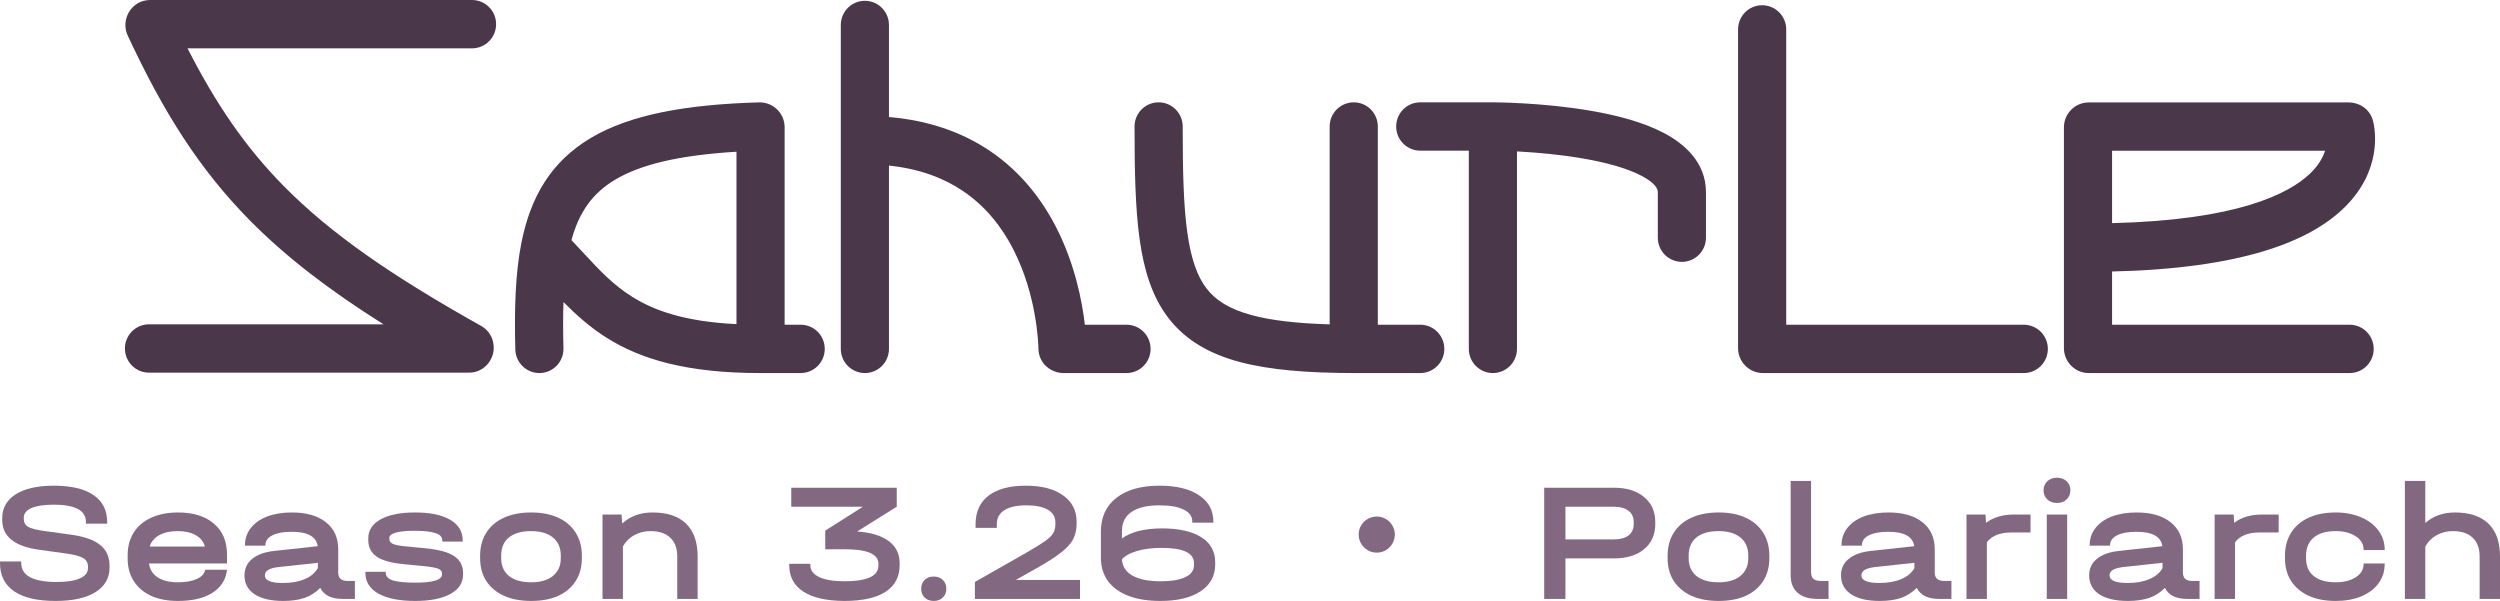 <svg width="1481" height="356" viewBox="0 0 1481 356" fill="none" xmlns="http://www.w3.org/2000/svg">
<path fill-rule="evenodd" clip-rule="evenodd" d="M75.663 21.073C71.274 11.651 77.797 0 89.01 0H279.627C287.504 0 293.89 6.411 293.89 14.32C293.89 22.228 287.504 28.639 279.627 28.639H111.09C127.98 61.741 145.476 87.339 168.383 110.512C195.79 138.239 231.582 163.145 284.949 193.027C291.405 196.642 293.403 203.687 292.155 209.232C290.873 214.93 285.701 220.761 277.793 220.761L88.263 220.761C80.386 220.761 74 214.35 74 206.442C74 198.533 80.386 192.122 88.263 192.122L227.197 192.122C194.916 171.782 169.45 152.25 148.135 130.686C117.829 100.028 96.553 65.916 75.663 21.073ZM512.354 0.477C520.232 0.477 526.617 6.888 526.617 14.797V69.326C550.752 71.376 570.398 78.642 586.218 89.267C604.947 101.845 617.509 118.582 625.908 135.123C636.868 156.708 641.067 178.602 642.678 192.361H667.347C675.225 192.361 681.61 198.772 681.61 206.68C681.61 214.589 675.225 221 667.347 221H629.899C623.167 221 615.317 215.814 615.157 206.484C615.101 203.188 614.141 175.008 600.494 148.131C593.766 134.882 584.148 122.333 570.358 113.072C559.342 105.673 545.138 100.017 526.617 98.089C526.617 98.089 526.617 198.772 526.617 206.68C526.617 214.589 520.232 221 512.354 221C504.477 221 498.091 214.589 498.091 206.68V14.797C498.091 6.888 504.477 0.477 512.354 0.477ZM1043.89 3.102C1051.77 3.102 1058.16 9.513 1058.16 17.422V192.361H1198.89C1206.76 192.361 1213.15 198.772 1213.15 206.68C1213.15 214.589 1206.76 221 1198.89 221H1044.37C1036.23 221 1029.63 214.375 1029.63 206.203V17.422C1029.63 9.513 1036.02 3.102 1043.89 3.102ZM686.365 60.62C694.242 60.62 700.628 67.031 700.628 74.939C700.628 100.973 701.095 121.267 703.312 137.373C705.526 153.457 709.305 163.811 714.793 170.933C720.047 177.75 728.028 183.096 741.826 186.774C753.295 189.831 768.186 191.57 787.694 192.146V74.939C787.694 67.031 794.08 60.62 801.957 60.62C809.834 60.62 816.22 67.031 816.22 74.939V192.361H841.358C849.235 192.361 855.621 198.772 855.621 206.68C855.621 214.589 849.235 221 841.358 221H801.942L801.927 221C774.458 220.942 752.219 219.175 734.506 214.454C716.468 209.647 702.326 201.557 692.231 188.458C682.371 175.663 677.576 159.619 675.054 141.294C672.534 122.992 672.102 100.866 672.102 74.939C672.102 67.031 678.487 60.62 686.365 60.62ZM841.358 60.62L884.388 60.62H883C877.5 60.62 884.391 60.62 884.394 60.62L884.428 60.62L884.509 60.62C884.576 60.62 884.669 60.62 884.789 60.621C885.028 60.622 885.371 60.625 885.81 60.63C886.688 60.64 887.954 60.66 889.552 60.7C892.745 60.779 897.276 60.937 902.704 61.251C913.51 61.877 928.086 63.136 942.801 65.692C957.28 68.207 972.983 72.156 985.428 78.642C997.476 84.921 1010.61 95.942 1010.61 113.841V140.81C1010.61 148.718 1004.23 155.129 996.351 155.129C988.473 155.129 982.087 148.718 982.087 140.81V113.841C982.087 112.289 981.23 108.722 972.285 104.06C963.737 99.605 951.449 96.259 937.937 93.912C924.662 91.606 911.247 90.433 901.061 89.843C900.234 89.795 899.431 89.751 898.651 89.711V206.68C898.651 214.589 892.266 221 884.388 221C876.511 221 870.125 214.589 870.125 206.68V89.259L841.358 89.259C833.48 89.259 827.094 82.848 827.094 74.939C827.094 67.031 833.48 60.62 841.358 60.62ZM436.288 89.889C401.829 91.945 379.454 97.597 364.768 106.238C351.145 114.253 343.082 125.482 338.53 142.245C341.103 144.946 343.499 147.53 345.794 150.006C355.221 160.173 362.954 168.513 374.334 175.707C387.359 183.941 405.503 190.49 436.288 192.021V89.889ZM464.815 192.361V75.43C464.815 66.609 457.452 60.411 449.635 60.64C405.762 61.924 373.338 68.001 350.345 81.529C326.225 95.72 314.192 117.031 308.879 143.839C305.25 162.146 304.661 183.348 305.272 207.051C305.476 214.957 312.025 221.2 319.9 220.995C327.774 220.79 333.993 214.215 333.789 206.309C333.533 196.379 333.51 187.282 333.803 178.94C341.217 186.429 349.438 193.813 359.134 199.942C379.929 213.088 407.325 221 450.552 221H474.319C482.196 221 488.582 214.589 488.582 206.68C488.582 198.772 482.196 192.361 474.319 192.361H464.815ZM1222.66 75.47C1222.66 67.298 1229.26 60.673 1237.4 60.673H1391.56C1396.59 60.673 1403.78 63.705 1405.82 71.781C1407.12 76.899 1411.41 100.968 1388.56 123.183C1368 143.172 1327.8 159.089 1251.19 160.835V192.361H1391.92C1399.79 192.361 1406.18 198.772 1406.18 206.68C1406.18 214.589 1399.79 221 1391.92 221H1237.4C1229.26 221 1222.66 214.375 1222.66 206.203V75.47ZM1251.19 132.188C1324.76 130.426 1355.91 115.053 1368.71 102.609C1373.58 97.874 1376.1 93.225 1377.35 89.312H1251.19V132.188Z" fill="#4A374A"/>
<path d="M32.903 356C22.103 356 13.919 354.092 8.352 350.276C2.784 346.461 0 340.871 0 333.508V332.604H12.578V333.508C12.578 341.005 19.554 344.754 33.507 344.754C39.544 344.754 44.139 344.051 47.292 342.645C50.512 341.239 52.122 339.198 52.122 336.52V335.817C52.122 333.474 51.183 331.734 49.304 330.596C47.426 329.458 44.005 328.554 39.041 327.884L23.143 325.675C8.586 323.667 1.308 317.776 1.308 308.003V306.999C1.308 300.974 3.958 296.254 9.257 292.84C14.624 289.426 22.17 287.719 31.897 287.719C42.16 287.719 49.975 289.56 55.342 293.242C60.775 296.924 63.492 302.279 63.492 309.308V310.212H50.914V309.308C50.914 302.413 44.575 298.966 31.897 298.966C26.128 298.966 21.701 299.635 18.615 300.974C15.596 302.313 14.087 304.221 14.087 306.697V307.501C14.087 309.509 14.959 311.049 16.703 312.12C18.514 313.124 21.634 313.927 26.061 314.53L42.06 316.739C49.908 317.81 55.677 319.851 59.367 322.864C63.056 325.809 64.901 329.926 64.901 335.215V336.219C64.901 342.444 62.117 347.298 56.549 350.779C50.981 354.26 43.099 356 32.903 356Z" fill="#826981"/>
<path d="M105.399 356C99.295 356 93.995 354.996 89.501 352.988C85.074 350.912 81.653 348 79.238 344.252C76.823 340.436 75.615 335.984 75.615 330.897V328.889C75.615 323.734 76.823 319.249 79.238 315.433C81.653 311.618 85.107 308.706 89.602 306.697C94.096 304.622 99.362 303.585 105.399 303.585C114.522 303.585 121.633 305.794 126.731 310.212C131.896 314.63 134.479 320.722 134.479 328.487V333.809H88.293C88.763 337.357 90.474 340.101 93.425 342.043C96.444 343.984 100.435 344.955 105.399 344.955C110.028 344.955 113.784 344.285 116.669 342.946C119.553 341.608 121.163 339.8 121.498 337.524H134.479C133.808 343.415 130.923 347.967 125.825 351.18C120.794 354.393 113.985 356 105.399 356ZM121.398 323.768C120.593 320.889 118.782 318.646 115.964 317.04C113.147 315.433 109.592 314.63 105.298 314.63C100.871 314.63 97.215 315.433 94.331 317.04C91.446 318.646 89.568 320.889 88.696 323.768H121.398Z" fill="#826981"/>
<path d="M202.891 354.795C199.671 354.795 196.921 354.26 194.64 353.188C192.426 352.05 190.783 350.41 189.709 348.268C187.093 350.946 184.007 352.921 180.452 354.193C176.897 355.398 172.704 356 167.875 356C160.563 356 154.894 354.695 150.87 352.084C146.845 349.406 144.832 345.657 144.832 340.838C144.832 336.821 146.342 333.575 149.36 331.098C152.446 328.554 156.806 326.981 162.441 326.378L188.2 323.567C187.395 317.877 182.263 315.032 172.805 315.032C167.908 315.032 164.085 315.735 161.334 317.14C158.584 318.546 157.209 320.487 157.209 322.964V323.265H145.134V322.964C145.134 319.149 146.275 315.768 148.555 312.823C150.836 309.877 154.056 307.601 158.215 305.994C162.441 304.388 167.338 303.585 172.906 303.585C181.559 303.585 188.301 305.526 193.13 309.409C197.96 313.224 200.375 318.58 200.375 325.475V339.331C200.375 340.871 200.845 342.076 201.784 342.946C202.723 343.75 204.065 344.151 205.809 344.151H210.236V354.795H202.891ZM156.907 340.838C156.907 343.85 160.462 345.356 167.573 345.356C172.671 345.356 176.998 344.586 180.553 343.047C184.175 341.507 186.758 339.331 188.301 336.52V333.407L165.057 335.917C159.624 336.52 156.907 338.16 156.907 340.838Z" fill="#826981"/>
<path d="M245.938 356C236.681 356 229.437 354.561 224.204 351.682C219.039 348.737 216.456 344.653 216.456 339.432V338.729H228.531V339.432C228.531 341.44 229.94 342.913 232.757 343.85C235.575 344.72 240.069 345.155 246.24 345.155C256.638 345.155 261.837 343.515 261.837 340.235V339.633C261.837 338.428 261.099 337.524 259.623 336.922C258.147 336.319 255.43 335.817 251.473 335.415L239.197 334.21C231.885 333.541 226.552 332.068 223.198 329.792C219.844 327.449 218.167 324.169 218.167 319.952V318.948C218.167 314.128 220.582 310.379 225.412 307.702C230.309 304.957 237.117 303.585 245.838 303.585C254.827 303.585 261.77 305.024 266.666 307.902C271.63 310.781 274.112 314.864 274.112 320.153V320.856H262.038V320.153C262.038 318.144 260.696 316.705 258.013 315.835C255.397 314.898 251.204 314.429 245.435 314.429C240.673 314.429 237.017 314.797 234.468 315.534C231.919 316.27 230.644 317.308 230.644 318.646V319.249C230.644 320.521 231.315 321.492 232.657 322.161C233.998 322.763 236.212 323.232 239.297 323.567L251.775 324.772C259.69 325.508 265.425 327.048 268.981 329.391C272.536 331.734 274.314 335.081 274.314 339.432V340.436C274.314 345.323 271.798 349.138 266.767 351.883C261.736 354.628 254.793 356 245.938 356Z" fill="#826981"/>
<path d="M314.711 356C308.539 356 303.173 354.996 298.611 352.988C294.05 350.912 290.528 347.967 288.046 344.151C285.631 340.336 284.424 335.851 284.424 330.696V329.19C284.424 323.968 285.631 319.45 288.046 315.634C290.461 311.751 293.949 308.773 298.511 306.697C303.072 304.622 308.472 303.585 314.711 303.585C320.882 303.585 326.215 304.622 330.709 306.697C335.204 308.773 338.659 311.751 341.073 315.634C343.488 319.45 344.696 323.968 344.696 329.19V330.696C344.696 335.851 343.488 340.336 341.073 344.151C338.659 347.967 335.204 350.912 330.709 352.988C326.215 354.996 320.882 356 314.711 356ZM296.901 330.696C296.901 335.181 298.444 338.696 301.529 341.239C304.682 343.716 309.042 344.955 314.61 344.955C320.111 344.955 324.404 343.716 327.49 341.239C330.642 338.696 332.219 335.181 332.219 330.696V329.19C332.219 324.571 330.676 320.989 327.59 318.446C324.504 315.902 320.178 314.63 314.61 314.63C308.908 314.63 304.514 315.902 301.429 318.446C298.41 320.923 296.901 324.504 296.901 329.19V330.696Z" fill="#826981"/>
<path d="M401.202 329.692C401.202 324.805 399.826 321.09 397.076 318.546C394.393 315.935 390.469 314.63 385.303 314.63C381.748 314.63 378.495 315.467 375.543 317.14C372.659 318.747 370.479 320.956 369.003 323.768V354.795H356.928V304.79H368.198L368.6 310.111C373.363 305.76 379.333 303.585 386.511 303.585C395.299 303.585 401.939 305.794 406.434 310.212C410.995 314.63 413.276 321.123 413.276 329.692V354.795H401.202V329.692Z" fill="#826981"/>
<path d="M500.145 356C489.546 355.933 481.463 354.092 475.896 350.477C470.328 346.862 467.544 341.608 467.544 334.713V334.01H480.021V334.713C480.021 337.792 481.765 340.168 485.253 341.842C488.809 343.515 493.806 344.352 500.246 344.352C513.662 344.352 520.37 341.273 520.37 335.114V333.909C520.37 328.219 513.695 325.374 500.346 325.374H488.876V314.329L511.214 300.171H468.751V288.924H531.237V300.171L507.792 314.831C515.976 315.433 522.215 317.341 526.508 320.554C530.801 323.768 532.948 328.119 532.948 333.608V334.813C532.948 341.708 530.164 346.963 524.596 350.578C519.028 354.193 510.878 356 500.145 356Z" fill="#826981"/>
<path d="M553.17 356C550.956 356 549.145 355.331 547.737 353.992C546.395 352.653 545.724 350.912 545.724 348.77C545.724 346.628 546.395 344.888 547.737 343.549C549.145 342.21 550.956 341.541 553.17 341.541C555.384 341.541 557.162 342.21 558.503 343.549C559.912 344.888 560.616 346.628 560.616 348.77C560.616 350.912 559.912 352.653 558.503 353.992C557.162 355.331 555.384 356 553.17 356Z" fill="#826981"/>
<path d="M577.519 344.754L607.705 327.583C612.938 324.571 616.728 322.228 619.075 320.554C621.49 318.814 623.1 317.241 623.905 315.835C624.777 314.362 625.213 312.588 625.213 310.513V309.509C625.213 306.229 623.738 303.718 620.786 301.978C617.834 300.238 613.575 299.367 608.007 299.367C602.305 299.367 597.945 300.338 594.926 302.279C591.975 304.154 590.499 306.965 590.499 310.714V312.722H577.921V310.613C577.921 303.25 580.47 297.593 585.569 293.644C590.734 289.694 598.113 287.719 607.705 287.719C617.097 287.719 624.442 289.627 629.741 293.443C635.108 297.192 637.791 302.413 637.791 309.107V310.111C637.791 313.659 637.12 316.739 635.779 319.349C634.437 321.96 632.089 324.571 628.735 327.182C625.448 329.792 620.618 332.905 614.246 336.52L601.769 343.549H639.803V354.795H577.519V344.754Z" fill="#826981"/>
<path d="M687.385 356C680.074 356 673.768 354.996 668.469 352.988C663.169 350.912 659.111 347.967 656.293 344.151C653.543 340.269 652.168 335.717 652.168 330.495V314.931C652.168 306.363 655.22 299.702 661.325 294.949C667.429 290.129 675.982 287.719 686.983 287.719C696.844 287.719 704.592 289.594 710.226 293.343C715.928 297.091 718.779 302.279 718.779 308.906V309.609H706.302V308.906C706.302 305.827 704.592 303.484 701.171 301.878C697.816 300.204 693.087 299.367 686.983 299.367C679.604 299.367 674.036 300.673 670.28 303.283C666.523 305.827 664.645 309.643 664.645 314.73V318.948C670.213 314.998 678.128 313.023 688.392 313.023C698.387 313.023 706.134 314.764 711.635 318.245C717.136 321.726 719.886 326.68 719.886 333.106V334.311C719.886 341.139 717.002 346.461 711.233 350.276C705.464 354.092 697.515 356 687.385 356ZM664.645 331.298C664.846 335.449 666.892 338.662 670.783 340.938C674.741 343.214 680.342 344.352 687.587 344.352C693.825 344.352 698.655 343.549 702.076 341.942C705.564 340.336 707.308 337.959 707.308 334.813V333.608C707.308 327.583 700.936 324.571 688.19 324.571C682.623 324.571 677.793 325.173 673.701 326.378C669.676 327.516 666.657 329.156 664.645 331.298Z" fill="#826981"/>
<path d="M815.629 305.994C821.465 305.994 826.295 310.814 826.295 316.638C826.295 322.563 821.465 327.382 815.629 327.382C809.693 327.382 804.863 322.563 804.863 316.638C804.863 310.814 809.693 305.994 815.629 305.994Z" fill="#826981"/>
<path d="M914.781 288.924H956.035C963.615 288.924 969.585 290.765 973.946 294.447C978.373 298.062 980.587 303.016 980.587 309.308V310.413C980.587 316.705 978.373 321.692 973.946 325.374C969.585 328.989 963.615 330.796 956.035 330.796H927.358V354.795H914.781V288.924ZM955.733 319.55C959.624 319.55 962.609 318.78 964.689 317.241C966.768 315.634 967.808 313.358 967.808 310.413V309.308C967.808 306.363 966.768 304.12 964.689 302.58C962.609 300.974 959.624 300.171 955.733 300.171H927.358V319.55H955.733Z" fill="#826981"/>
<path d="M1018.17 356C1012 356 1006.64 354.996 1002.07 352.988C997.513 350.912 993.992 347.967 991.51 344.151C989.095 340.336 987.887 335.851 987.887 330.696V329.19C987.887 323.968 989.095 319.45 991.51 315.634C993.925 311.751 997.413 308.773 1001.97 306.697C1006.54 304.622 1011.94 303.585 1018.17 303.585C1024.35 303.585 1029.68 304.622 1034.17 306.697C1038.67 308.773 1042.12 311.751 1044.54 315.634C1046.95 319.45 1048.16 323.968 1048.16 329.19V330.696C1048.16 335.851 1046.95 340.336 1044.54 344.151C1042.12 347.967 1038.67 350.912 1034.17 352.988C1029.68 354.996 1024.35 356 1018.17 356ZM1000.36 330.696C1000.36 335.181 1001.91 338.696 1004.99 341.239C1008.15 343.716 1012.51 344.955 1018.07 344.955C1023.57 344.955 1027.87 343.716 1030.95 341.239C1034.11 338.696 1035.68 335.181 1035.68 330.696V329.19C1035.68 324.571 1034.14 320.989 1031.05 318.446C1027.97 315.902 1023.64 314.63 1018.07 314.63C1012.37 314.63 1007.98 315.902 1004.89 318.446C1001.87 320.923 1000.36 324.504 1000.36 329.19V330.696Z" fill="#826981"/>
<path d="M1076.69 354.795C1071.59 354.795 1067.67 353.59 1064.92 351.18C1062.17 348.77 1060.79 345.323 1060.79 340.838V284.908H1072.87V338.729C1072.87 340.67 1073.34 342.076 1074.28 342.946C1075.22 343.75 1076.76 344.151 1078.91 344.151H1083.23V354.795H1076.69Z" fill="#826981"/>
<path d="M1148.67 354.795C1145.45 354.795 1142.7 354.26 1140.42 353.188C1138.21 352.05 1136.56 350.41 1135.49 348.268C1132.87 350.946 1129.79 352.921 1126.23 354.193C1122.68 355.398 1118.48 356 1113.65 356C1106.34 356 1100.67 354.695 1096.65 352.084C1092.62 349.406 1090.61 345.657 1090.61 340.838C1090.61 336.821 1092.12 333.575 1095.14 331.098C1098.23 328.554 1102.59 326.981 1108.22 326.378L1133.98 323.567C1133.17 317.877 1128.04 315.032 1118.58 315.032C1113.69 315.032 1109.86 315.735 1107.11 317.14C1104.36 318.546 1102.99 320.487 1102.99 322.964V323.265H1090.91V322.964C1090.91 319.149 1092.05 315.768 1094.33 312.823C1096.62 309.877 1099.84 307.601 1103.99 305.994C1108.22 304.388 1113.12 303.585 1118.69 303.585C1127.34 303.585 1134.08 305.526 1138.91 309.409C1143.74 313.224 1146.15 318.58 1146.15 325.475V339.331C1146.15 340.871 1146.62 342.076 1147.56 342.946C1148.5 343.75 1149.84 344.151 1151.59 344.151H1156.02V354.795H1148.67ZM1102.69 340.838C1102.69 343.85 1106.24 345.356 1113.35 345.356C1118.45 345.356 1122.78 344.586 1126.33 343.047C1129.95 341.507 1132.54 339.331 1134.08 336.52V333.407L1110.84 335.917C1105.4 336.52 1102.69 338.16 1102.69 340.838Z" fill="#826981"/>
<path d="M1164.95 304.79H1176.22L1176.52 309.71C1180.82 306.43 1186.42 304.79 1193.33 304.79H1202.89V315.433H1191.72C1184.81 315.433 1179.91 317.375 1177.03 321.257V354.795H1164.95V304.79Z" fill="#826981"/>
<path d="M1212.51 304.79H1224.59V354.795H1212.51V304.79ZM1218.55 297.961C1216.2 297.961 1214.29 297.259 1212.81 295.853C1211.34 294.447 1210.6 292.64 1210.6 290.431C1210.6 288.288 1211.34 286.514 1212.81 285.109C1214.29 283.703 1216.2 283 1218.55 283C1220.9 283 1222.81 283.703 1224.28 285.109C1225.76 286.448 1226.5 288.221 1226.5 290.431C1226.5 292.64 1225.76 294.447 1224.28 295.853C1222.81 297.259 1220.9 297.961 1218.55 297.961Z" fill="#826981"/>
<path d="M1295.67 354.795C1292.45 354.795 1289.7 354.26 1287.42 353.188C1285.21 352.05 1283.56 350.41 1282.49 348.268C1279.87 350.946 1276.79 352.921 1273.23 354.193C1269.68 355.398 1265.49 356 1260.66 356C1253.34 356 1247.68 354.695 1243.65 352.084C1239.63 349.406 1237.61 345.657 1237.61 340.838C1237.61 336.821 1239.12 333.575 1242.14 331.098C1245.23 328.554 1249.59 326.981 1255.22 326.378L1280.98 323.567C1280.18 317.877 1275.04 315.032 1265.59 315.032C1260.69 315.032 1256.87 315.735 1254.12 317.14C1251.36 318.546 1249.99 320.487 1249.99 322.964V323.265H1237.92V322.964C1237.92 319.149 1239.06 315.768 1241.34 312.823C1243.62 309.877 1246.84 307.601 1251 305.994C1255.22 304.388 1260.12 303.585 1265.69 303.585C1274.34 303.585 1281.08 305.526 1285.91 309.409C1290.74 313.224 1293.16 318.58 1293.16 325.475V339.331C1293.16 340.871 1293.63 342.076 1294.56 342.946C1295.5 343.75 1296.85 344.151 1298.59 344.151H1303.02V354.795H1295.67ZM1249.69 340.838C1249.69 343.85 1253.24 345.356 1260.35 345.356C1265.45 345.356 1269.78 344.586 1273.33 343.047C1276.96 341.507 1279.54 339.331 1281.08 336.52V333.407L1257.84 335.917C1252.4 336.52 1249.69 338.16 1249.69 340.838Z" fill="#826981"/>
<path d="M1311.95 304.79H1323.22L1323.53 309.71C1327.82 306.43 1333.42 304.79 1340.33 304.79H1349.89V315.433H1338.72C1331.81 315.433 1326.91 317.375 1324.03 321.257V354.795H1311.95V304.79Z" fill="#826981"/>
<path d="M1383.61 356C1377.5 356 1372.2 354.996 1367.71 352.988C1363.21 350.912 1359.73 347.967 1357.24 344.151C1354.83 340.336 1353.62 335.884 1353.62 330.796V329.19C1353.62 323.968 1354.83 319.45 1357.24 315.634C1359.66 311.751 1363.11 308.773 1367.61 306.697C1372.17 304.622 1377.5 303.585 1383.61 303.585C1389.17 303.585 1394.17 304.522 1398.6 306.396C1403.03 308.271 1406.48 310.881 1408.96 314.228C1411.45 317.575 1412.69 321.358 1412.69 325.575V325.876H1400.21V325.575C1400.21 322.362 1398.67 319.751 1395.58 317.743C1392.49 315.668 1388.5 314.63 1383.61 314.63C1378.04 314.63 1373.71 315.902 1370.63 318.446C1367.61 320.989 1366.1 324.604 1366.1 329.29V330.696C1366.1 335.248 1367.61 338.762 1370.63 341.239C1373.71 343.716 1378.04 344.955 1383.61 344.955C1388.5 344.955 1392.49 343.95 1395.58 341.942C1398.67 339.934 1400.21 337.323 1400.21 334.11V333.809H1412.69V334.11C1412.69 338.394 1411.48 342.21 1409.06 345.557C1406.65 348.837 1403.23 351.414 1398.8 353.289C1394.44 355.096 1389.38 356 1383.61 356Z" fill="#826981"/>
<path d="M1424.65 284.908H1436.73V309.81C1441.49 305.66 1447.33 303.585 1454.23 303.585C1462.96 303.585 1469.6 305.794 1474.16 310.212C1478.72 314.63 1481 321.123 1481 329.692V354.795H1468.93V329.692C1468.93 324.805 1467.55 321.09 1464.8 318.546C1462.12 315.935 1458.19 314.63 1453.03 314.63C1449.47 314.63 1446.22 315.467 1443.27 317.14C1440.38 318.814 1438.2 321.056 1436.73 323.868V354.795H1424.65V284.908Z" fill="#826981"/>
</svg>
